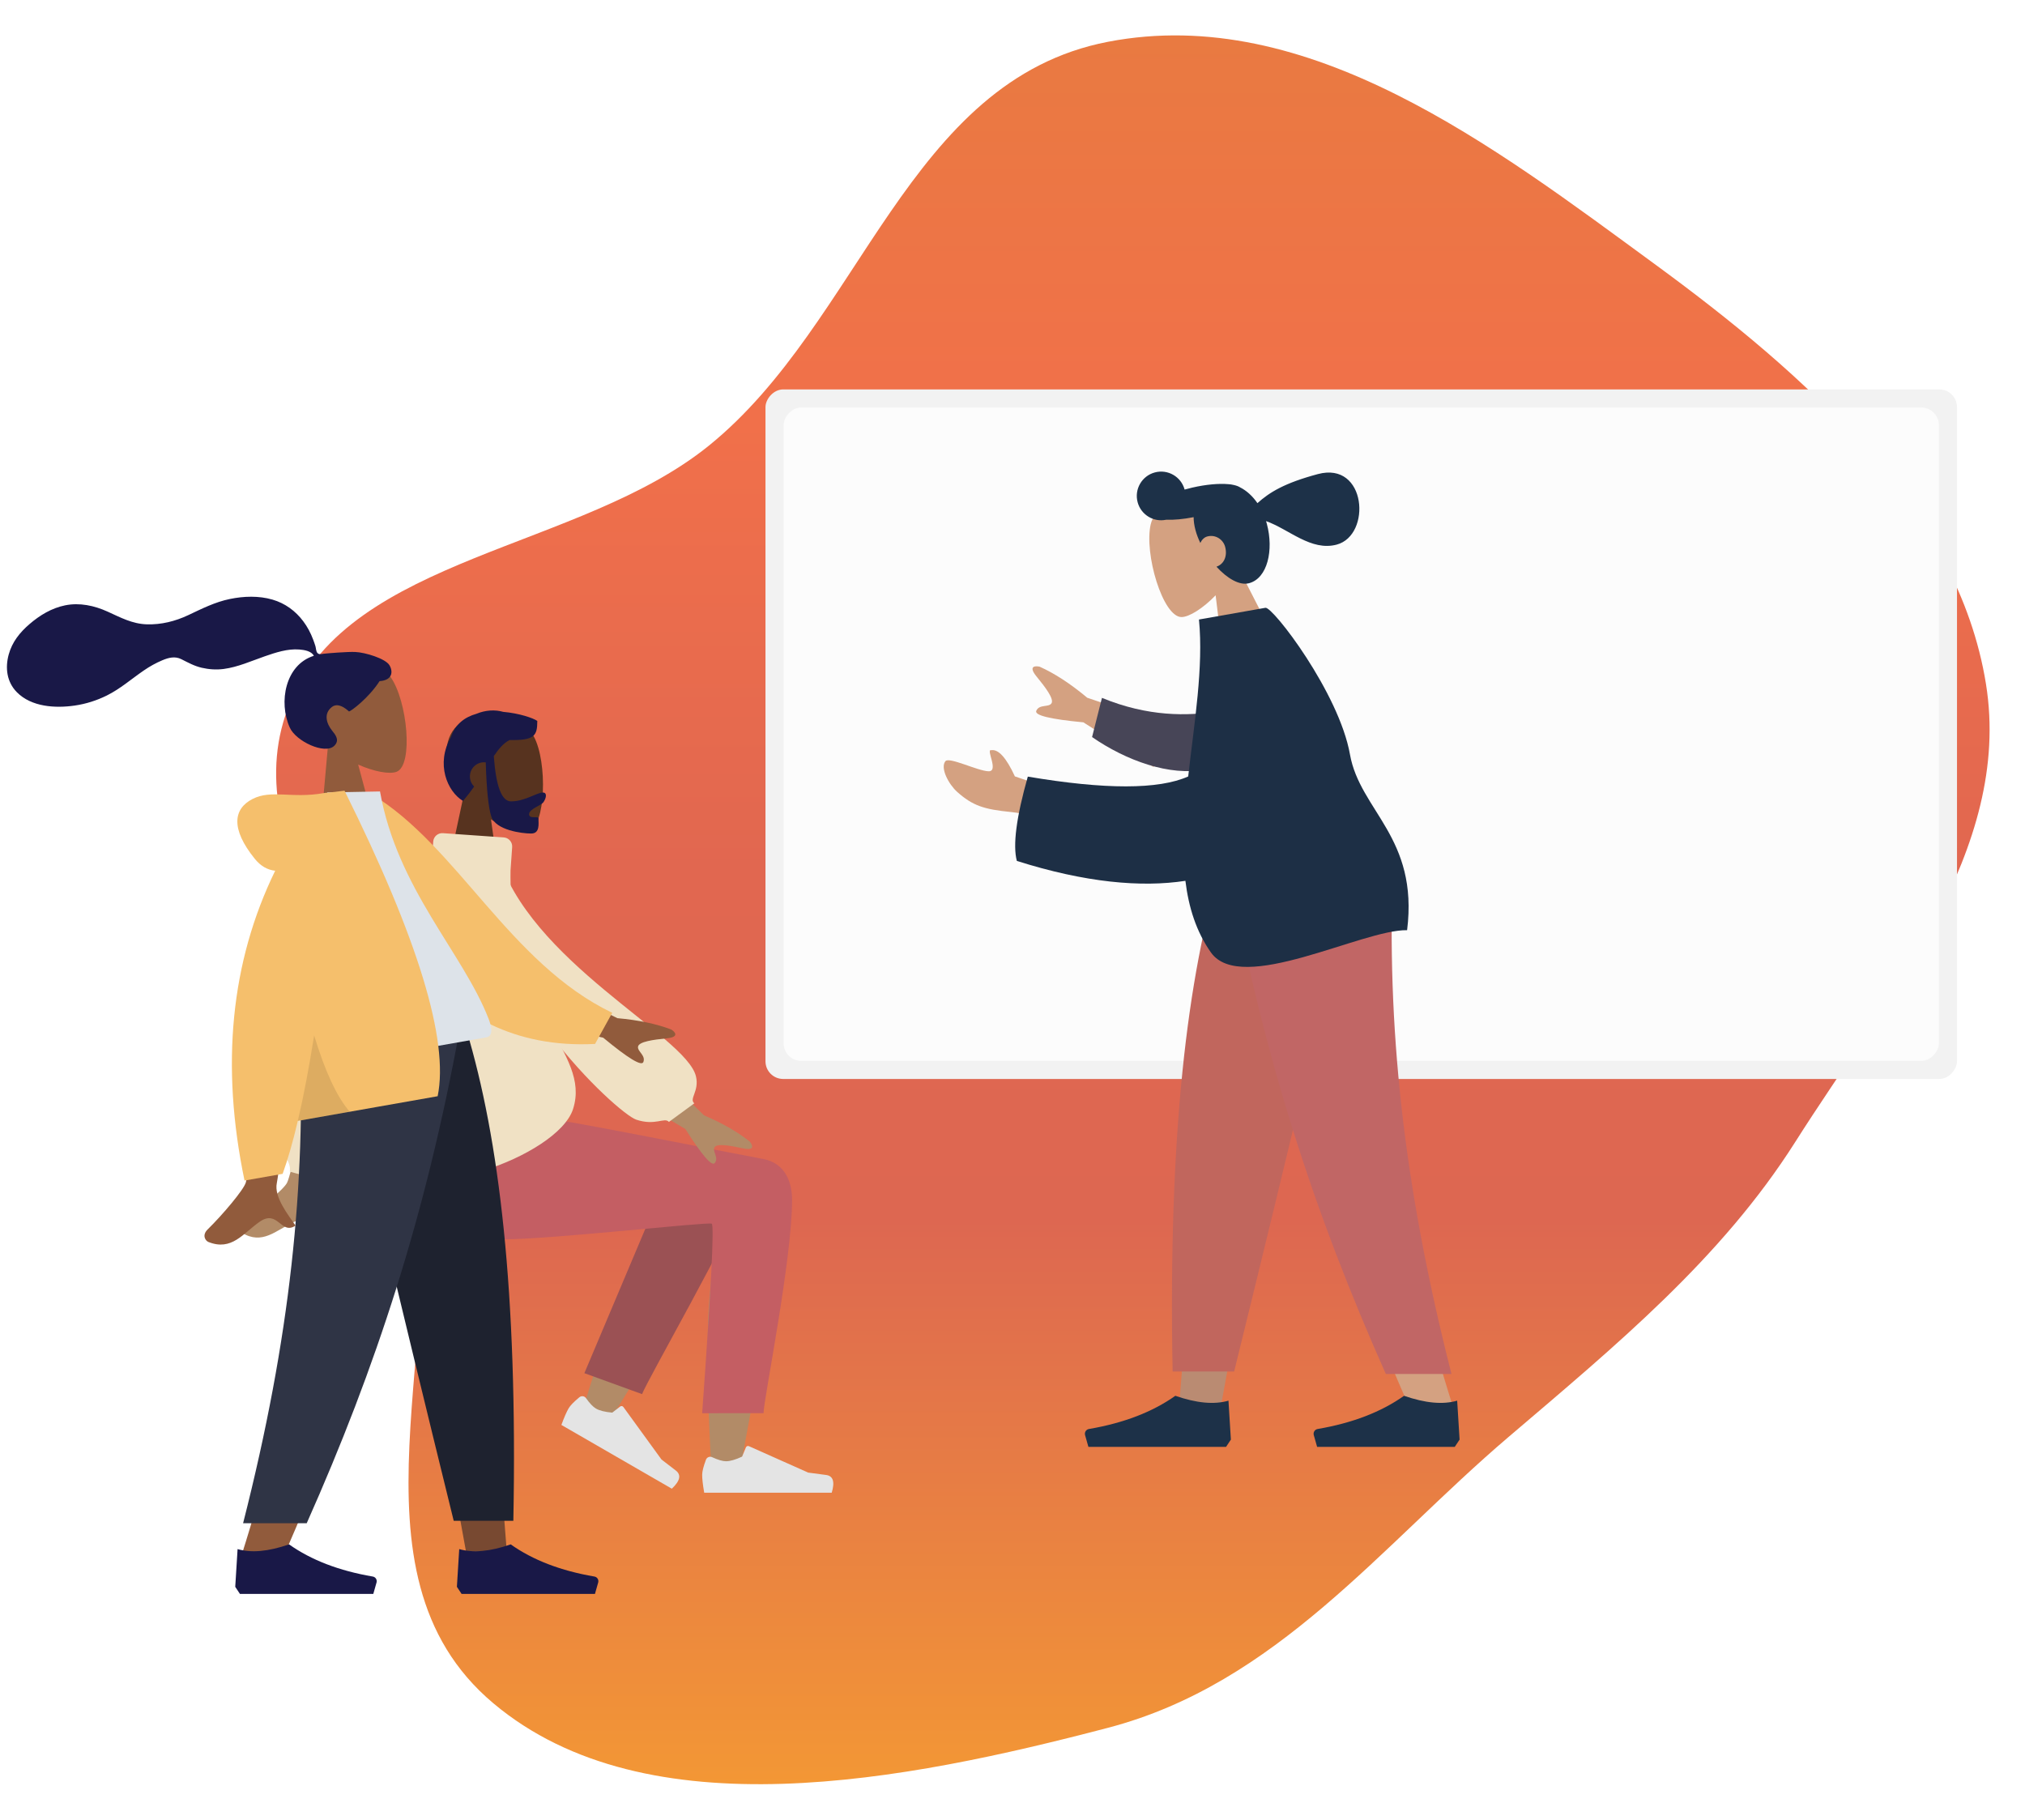 <svg width="572" height="514" viewBox="0 0 572 514" fill="none" xmlns="http://www.w3.org/2000/svg">
<g filter="url(#filter0_d)">
<path fill-rule="evenodd" clip-rule="evenodd" d="M308.993 1.799C365.553 -9.09 418.385 31.664 463.282 64.512C506.171 95.891 549.079 133.97 556.979 183.233C564.475 229.974 529.081 271.628 503.073 312.632C482.222 345.506 452.562 369.965 422.033 395.987C385.998 426.703 356.626 465.577 308.993 478.063C251.966 493.011 178.767 507.641 135.347 471.135C91.2 434.018 123.758 366.732 112.921 313.215C104.149 269.894 60.689 229.387 78.059 188.225C95.399 147.138 159.838 145.27 196.176 115.935C239.346 81.085 252.306 12.712 308.993 1.799Z" fill="url(#paint0_linear)"/>
</g>
<rect width="336.568" height="194.788" rx="5" transform="matrix(-1 0 0 1 552.793 110)" fill="#F2F2F2"/>
<rect width="326.35" height="184.569" rx="5" transform="matrix(-1 0 0 1 547.684 115.11)" fill="#FCFCFC"/>
<path fill-rule="evenodd" clip-rule="evenodd" d="M349.392 159.609C351.489 155.199 352.38 150.244 350.713 145.406C345.909 131.466 326.971 139.89 325.045 148.091C323.119 156.292 328.45 174.358 333.765 174.307C335.885 174.287 339.773 171.904 343.378 168.161L345.794 187.973L361.727 183.704L349.392 159.609Z" fill="#D4A181"/>
<path fill-rule="evenodd" clip-rule="evenodd" d="M343.609 160.086C346.601 163.349 350.099 165.472 352.829 164.741C358.014 163.351 359.843 155.431 357.846 147.978C357.776 147.716 357.701 147.457 357.622 147.202C364.115 149.496 370.33 155.782 377.588 153.838C387.462 151.192 386.047 130.226 372.251 133.922C362.87 136.436 358.621 139.04 355.186 142.129C353.809 140.127 352.115 138.589 350.305 137.682C349.847 137.38 349.206 137.146 348.416 136.981C347.928 136.862 347.437 136.791 346.946 136.769C344.311 136.531 340.671 136.84 336.754 137.744C336.022 137.913 335.309 138.096 334.617 138.292C333.626 134.638 329.865 132.472 326.205 133.453C322.539 134.435 320.363 138.204 321.346 141.87C322.296 145.416 325.851 147.567 329.401 146.817C331.568 146.898 334.261 146.662 337.164 146.089C337.167 147.205 337.333 148.428 337.691 149.765C338.008 150.945 338.473 152.162 339.054 153.369C339.475 152.468 340.174 151.767 341.013 151.542C343.362 150.913 345.514 152.407 346.064 154.458C346.761 157.061 345.763 159.347 343.609 160.086Z" fill="#1D3148"/>
<path fill-rule="evenodd" clip-rule="evenodd" d="M382.049 244.46L356.874 331.212L345.032 396.347H333.147L345.011 244.46H382.049Z" fill="#BA8B72"/>
<path fill-rule="evenodd" clip-rule="evenodd" d="M393.362 244.46C391.606 289.528 392.298 314.108 392.692 318.203C393.085 322.298 395.317 349.72 410.526 397.721H398.165C378.022 351.672 370.991 324.25 368.681 318.203C366.37 312.156 359.547 287.575 349.586 244.46H393.362Z" fill="#D4A181"/>
<path fill-rule="evenodd" clip-rule="evenodd" d="M382.59 244.46C376.041 274.312 364.715 321.963 348.612 387.412H331.229C329.945 320.234 335.406 276.02 344.865 244.46H382.59Z" fill="#C1665D"/>
<path fill-rule="evenodd" clip-rule="evenodd" d="M393.451 244.46C391.731 289.528 396.189 333.927 410 388.114H391.453C371.274 342.752 356.811 298.572 346.926 244.46H393.451Z" fill="#C16665"/>
<path fill-rule="evenodd" clip-rule="evenodd" d="M412.289 406.656L411.607 395.659C407.613 396.827 402.611 396.369 396.601 394.285C390.139 398.863 382.003 401.988 372.195 403.662C371.447 403.79 370.944 404.5 371.071 405.248C371.08 405.297 371.091 405.345 371.104 405.392L372.047 408.718H396.601H410.924L412.289 406.656Z" fill="#1D3148"/>
<path fill-rule="evenodd" clip-rule="evenodd" d="M347.686 406.656L347.003 395.659C343.01 396.827 338.008 396.369 331.998 394.285C325.536 398.863 317.4 401.988 307.592 403.662C306.844 403.79 306.341 404.5 306.468 405.248C306.477 405.297 306.488 405.345 306.501 405.392L307.444 408.718H331.998H346.321L347.686 406.656Z" fill="#1D3148"/>
<path fill-rule="evenodd" clip-rule="evenodd" d="M332.873 205.822L307.112 197.097C302.387 193.147 297.903 190.223 293.659 188.324C292.415 188.045 290.337 188.11 292.825 191.138C295.313 194.167 297.793 197.465 297.011 198.672C296.228 199.878 293.566 198.855 292.718 200.78C292.152 202.063 296.584 203.15 306.014 204.043L325.84 216.663L332.873 205.822ZM297.994 223.165L286.675 219.316C284.256 214.062 282.036 211.595 280.016 211.916C278.342 211.469 282.264 217.955 279.225 217.869C276.186 217.782 268.09 213.721 267.047 215.019C265.504 216.94 267.997 221.563 270.345 223.667C274.732 227.601 277.974 228.639 285.666 229.39C289.687 229.783 294.21 231.194 299.232 233.625L297.994 223.165Z" fill="#D4A181"/>
<path fill-rule="evenodd" clip-rule="evenodd" d="M343.81 200.941C335.566 202.305 324.286 202.502 311.268 197.134L308.478 208.199C317.967 214.79 330.484 219.373 340.364 217.343C348.15 215.744 350.48 205.574 343.81 200.941Z" fill="#474557"/>
<path fill-rule="evenodd" clip-rule="evenodd" d="M335.63 219.336C327.279 223.055 312.176 223.069 290.323 219.378C287.084 230.829 286.052 238.767 287.229 243.193C306.494 249.297 322.337 250.739 334.841 248.814C335.748 256.275 337.888 263.149 342.043 269.042C350.585 281.157 384.807 262.508 397.463 262.759C400.737 236.532 384.144 229.034 381.325 213.118C378.238 195.689 359.511 171.326 357.452 171.689L338.672 175.001C339.983 188.496 337.354 204.087 335.63 219.336Z" fill="#1D2F45"/>
<path fill-rule="evenodd" clip-rule="evenodd" d="M130.911 224.979C127.842 221.376 125.765 216.962 126.112 212.015C127.112 197.761 146.954 200.897 150.813 208.091C154.673 215.285 154.214 233.533 149.226 234.819C147.237 235.331 142.999 234.075 138.686 231.476L141.393 250.628H125.408L130.911 224.979Z" fill="#57331F"/>
<path fill-rule="evenodd" clip-rule="evenodd" d="M139.485 213.588C140.097 222.111 141.716 226.373 144.341 226.373C148.279 226.373 151.621 223.873 153.349 223.873C154.608 223.873 154.327 225.449 153.492 226.618C152.803 227.582 149.448 228.511 149.448 230.006C149.448 231.501 152.099 230.345 152.099 231.231C152.099 232.698 152.565 235.455 150.019 235.455C147.443 235.455 140.058 234.516 138.792 230.693C137.975 228.226 137.447 223.113 137.208 215.355C137.051 215.336 136.892 215.327 136.731 215.327C134.524 215.327 132.735 217.116 132.735 219.323C132.735 220.443 133.196 221.456 133.939 222.182C133.014 223.487 131.978 224.85 130.79 226.257C126.329 223.581 123.019 215.746 127.38 208.219C128.586 204.532 131.315 202.562 134.538 201.648C137.149 200.555 139.859 200.432 142.147 201.087C146.632 201.472 150.637 202.839 151.772 203.651C151.772 207.898 150.95 209.158 143.922 209.046C142.195 209.958 140.868 211.529 139.485 213.588Z" fill="#191847"/>
<path fill-rule="evenodd" clip-rule="evenodd" d="M207.892 328.901C213.152 325.743 221.978 329.801 221.972 334.319C221.954 347.835 209.618 411.539 208.974 415.566C208.33 419.594 201.431 420.657 201.029 415.58C200.39 407.5 199.202 379.532 200.39 366.586C200.881 361.242 201.409 356.153 201.929 351.613C195.457 363.302 185.446 380.038 171.898 401.821L164.542 398.461C170.318 379.431 175.054 365.997 178.75 358.158C185.079 344.736 191.014 333.241 193.511 329.193C197.44 322.824 204.279 325.046 207.892 328.901Z" fill="#B28B67"/>
<path fill-rule="evenodd" clip-rule="evenodd" d="M165.068 387.894L190.313 328.092C196.36 318.364 213.316 330.071 211.254 335.714C206.571 348.523 182.759 389.994 181.364 393.81L165.068 387.894Z" fill="#9B5154"/>
<path fill-rule="evenodd" clip-rule="evenodd" d="M163.665 394.69C162.093 395.985 161.07 397.042 160.596 397.862C160.021 398.859 159.346 400.411 158.574 402.516C159.731 403.184 170.129 409.187 189.769 420.526C192.127 418.315 192.494 416.598 190.871 415.375C189.248 414.153 187.908 413.123 186.853 412.284L176.085 397.449C175.878 397.163 175.479 397.1 175.193 397.307C175.188 397.311 175.184 397.314 175.179 397.318L172.942 399.041C170.889 398.861 169.358 398.48 168.347 397.896C167.525 397.422 166.583 396.436 165.519 394.937L165.519 394.937C165.11 394.362 164.313 394.226 163.738 394.635C163.713 394.652 163.689 394.671 163.665 394.69Z" fill="#E4E4E4"/>
<path fill-rule="evenodd" clip-rule="evenodd" d="M199.413 412.336C198.698 414.244 198.341 415.671 198.341 416.618C198.341 417.769 198.533 419.45 198.916 421.659C200.252 421.659 212.259 421.659 234.937 421.659C235.873 418.565 235.333 416.894 233.316 416.647C231.3 416.401 229.624 416.178 228.29 415.979L211.548 408.515C211.226 408.372 210.848 408.516 210.705 408.838C210.702 408.844 210.7 408.85 210.698 408.855L209.621 411.466C207.754 412.337 206.237 412.772 205.07 412.772C204.122 412.772 202.812 412.389 201.141 411.623L201.141 411.623C200.5 411.329 199.742 411.611 199.448 412.252C199.435 412.28 199.423 412.308 199.413 412.336Z" fill="#E4E4E4"/>
<path fill-rule="evenodd" clip-rule="evenodd" d="M223.74 338.912C223.74 355.879 215.683 395.457 215.678 399.193L198.341 399.206C200.879 363.892 201.778 346.044 201.041 345.664C199.934 345.093 155.664 350.084 142.387 350.084C123.241 350.084 115.321 338.01 114.678 315.645H152.605C160.328 316.471 200.608 324.595 215.567 327.388C221.971 328.584 223.74 334.238 223.74 338.912Z" fill="#C45E63"/>
<path fill-rule="evenodd" clip-rule="evenodd" d="M180.775 297.415L198.866 315.064C204.13 317.309 208.443 319.789 211.805 322.502C212.562 323.414 213.385 325.161 209.827 324.379C206.27 323.597 202.493 322.935 201.824 324.092C201.156 325.249 203.126 327.022 201.89 328.536C201.066 329.545 198.296 326.334 193.579 318.904L174.766 307.812L180.775 297.415ZM92.307 281.442L106.292 281.494C95.64 316.003 89.986 334.071 89.329 335.699C87.852 339.361 90.979 344.939 92.316 347.936C87.961 349.885 88.425 342.667 82.93 345.224C77.915 347.557 74.1 351.784 68.306 348.209C67.594 347.77 66.813 346.115 68.699 344.821C73.398 341.599 80.17 335.96 81.085 334.104C82.332 331.573 86.073 314.019 92.307 281.442Z" fill="#B28B67"/>
<path fill-rule="evenodd" clip-rule="evenodd" d="M134.921 241.772L140.443 240.825C149.143 271.577 193.841 292.539 196.585 304.034C197.591 308.25 194.557 310.381 196.125 311.666L188.946 316.92C187.731 315.502 185.137 318.096 179.72 316.282C174.303 314.467 134.921 278.185 134.921 241.772Z" fill="#F0E1C4"/>
<path fill-rule="evenodd" clip-rule="evenodd" d="M144.21 245.861C143.573 286.574 167.109 296.96 161.866 313.292C157.537 326.78 116.101 341.278 108.93 328.058C106.028 322.706 104.711 316.234 104.562 309.197C102.729 314.603 101.28 319.257 100.213 323.159C98.374 329.89 91.244 330.96 91.244 333.553L81.849 330.96C82.487 327.437 78.058 325.722 79.245 317.851C84.566 282.587 98.861 257.025 122.131 241.165L122.371 237.722C122.47 236.315 123.691 235.254 125.098 235.352L142.3 236.555C143.707 236.653 144.768 237.874 144.67 239.281L144.21 245.861Z" fill="#F0E1C4"/>
<path fill-rule="evenodd" clip-rule="evenodd" d="M92.658 210.473C89.173 207.272 86.573 203.143 86.315 198.191C85.57 183.921 105.646 184.615 110.354 191.286C115.061 197.956 116.83 216.124 112.036 218.008C110.124 218.759 105.764 218.029 101.167 215.974L106.188 234.654L90.322 236.602L92.658 210.473Z" fill="#915B3C"/>
<path fill-rule="evenodd" clip-rule="evenodd" d="M100.301 184.167C98.168 184.081 92.508 184.536 91.47 184.664C90.806 184.745 90.106 184.985 89.638 184.424C89.255 183.965 89.269 183.106 89.102 182.539C88.908 181.88 88.668 181.236 88.427 180.593C87.739 178.765 86.83 177.057 85.658 175.492C83.46 172.556 80.505 170.408 76.98 169.38C73.088 168.245 68.86 168.394 64.923 169.205C60.709 170.072 57.029 171.95 53.174 173.766C49.5 175.496 45.55 176.484 41.47 176.36C37.359 176.236 34.042 174.424 30.384 172.766C26.639 171.069 22.486 170.168 18.407 170.993C14.599 171.763 11.25 173.786 8.332 176.297C5.601 178.646 3.439 181.335 2.466 184.865C1.419 188.662 1.908 192.629 4.751 195.522C8.873 199.715 15.616 200.102 21.089 199.31C24.255 198.851 27.301 197.889 30.169 196.467C33.992 194.571 37.154 191.764 40.655 189.372C42.298 188.249 44.021 187.281 45.856 186.511C47.637 185.764 49.425 185.302 51.232 186.211C53.143 187.173 54.869 188.137 56.981 188.627C59.007 189.097 61.11 189.24 63.174 188.971C67.19 188.446 70.999 186.707 74.8 185.389C77.9 184.314 81.222 183.214 84.549 183.473C85.937 183.581 87.985 183.905 88.647 185.252C80.597 187.755 78.613 198.335 81.852 205.525C83.6 209.405 91.71 213.197 94.377 210.716C96.067 209.145 94.725 207.519 93.853 206.444C92.183 204.385 91.354 201.579 93.746 199.71C95.809 198.097 98.542 200.989 98.586 200.98C99.192 200.857 104.115 197.216 107.224 192.402C110.846 192.174 111.1 189.736 110.004 187.902C108.907 186.068 103.248 184.286 100.301 184.167Z" fill="#191847"/>
<path fill-rule="evenodd" clip-rule="evenodd" d="M95.756 291.059L120.153 375.131L131.629 438.254H143.147L131.649 291.059H95.756Z" fill="#784931"/>
<path fill-rule="evenodd" clip-rule="evenodd" d="M84.791 291.059C86.493 334.734 85.822 358.556 85.441 362.524C85.059 366.492 82.897 393.068 68.157 439.586H80.136C99.657 394.959 106.471 368.384 108.71 362.524C110.949 356.664 117.561 332.842 127.215 291.059H84.791Z" fill="#915B3C"/>
<path fill-rule="evenodd" clip-rule="evenodd" d="M95.231 291.059C101.577 319.988 112.553 366.167 128.159 429.596H145.006C146.25 364.493 140.957 321.644 131.79 291.059H95.231Z" fill="#1E222F"/>
<path fill-rule="evenodd" clip-rule="evenodd" d="M84.705 291.059C86.372 334.734 82.051 377.762 68.667 430.276H86.641C106.197 386.315 120.214 343.499 129.793 291.059H84.705Z" fill="#2F3445"/>
<path fill-rule="evenodd" clip-rule="evenodd" d="M66.449 448.245L67.11 437.588C70.98 438.72 75.828 438.276 81.652 436.256C87.915 440.692 95.799 443.721 105.304 445.343C106.03 445.467 106.517 446.155 106.393 446.881C106.385 446.928 106.375 446.974 106.362 447.02L105.448 450.243H81.652H67.771L66.449 448.245Z" fill="#191847"/>
<path fill-rule="evenodd" clip-rule="evenodd" d="M129.058 448.245L129.719 437.588C133.589 438.72 138.436 438.276 144.261 436.256C150.524 440.692 158.408 443.721 167.913 445.343C168.638 445.467 169.126 446.155 169.002 446.881C168.994 446.928 168.984 446.974 168.971 447.02L168.057 450.243H144.261H130.38L129.058 448.245Z" fill="#191847"/>
<path fill-rule="evenodd" clip-rule="evenodd" d="M150.758 275.939L174.39 287.614C180.334 288.145 185.411 289.214 189.621 290.821C190.664 291.482 192.044 292.95 188.264 293.321C184.483 293.692 180.523 294.252 180.233 295.615C179.943 296.978 182.468 298.101 181.73 300.001C181.239 301.268 177.456 298.976 170.383 293.126L148.148 288.188L150.758 275.939ZM70.518 290.634L84.234 288.271C80.588 317.085 78.576 332.388 78.196 334.178C77.341 338.207 81.563 343.37 83.48 346.206C79.359 348.996 78.528 341.499 73.348 345.12C68.62 348.424 65.468 353.457 58.869 350.834C58.058 350.512 56.956 348.954 58.659 347.284C62.902 343.123 68.835 336.105 69.439 334.033C70.262 331.208 70.622 316.741 70.518 290.634Z" fill="#915B3C"/>
<path fill-rule="evenodd" clip-rule="evenodd" d="M99.33 226.25L104.83 224.277C129.08 238.746 143.882 272.146 172.939 286.099L168.087 294.889C122.361 297.239 103.757 256.595 99.33 226.25Z" fill="#F5BF6C"/>
<path fill-rule="evenodd" clip-rule="evenodd" d="M87.172 301.886C109.914 297.876 126.643 294.926 137.358 293.037C139.651 292.633 138.635 289.397 138.009 287.785C130.783 269.175 112.182 251.021 107.342 223.57L92.466 223.852C83.888 245.22 83.928 269.66 87.172 301.886Z" fill="#DDE3E9"/>
<path fill-rule="evenodd" clip-rule="evenodd" d="M77.729 245.968C75.52 245.734 73.606 244.618 71.988 242.62C65.014 234.006 65.998 228.413 71.348 225.688C76.697 222.963 82.367 225.633 91.376 224.044C91.866 223.958 92.321 223.909 92.739 223.899L97.316 223.358C118.088 265.131 126.858 293.899 123.626 309.661L84.126 316.626C82.748 322.496 81.318 327.482 79.836 331.585L69.073 333.483C62.285 300.909 65.17 271.737 77.729 245.968Z" fill="#F5BF6C"/>
<path fill-rule="evenodd" clip-rule="evenodd" d="M88.737 292.478C91.812 302.653 95.161 309.84 98.785 314.041L84.126 316.625C85.734 309.778 87.271 301.729 88.737 292.478L88.737 292.478Z" fill="black" fill-opacity="0.1"/>
<defs>
<filter id="filter0_d" x="68" y="0" width="504" height="514" filterUnits="userSpaceOnUse" color-interpolation-filters="sRGB">
<feFlood flood-opacity="0" result="BackgroundImageFix"/>
<feColorMatrix in="SourceAlpha" type="matrix" values="0 0 0 0 0 0 0 0 0 0 0 0 0 0 0 0 0 0 127 0"/>
<feOffset dx="4" dy="10"/>
<feGaussianBlur stdDeviation="5"/>
<feColorMatrix type="matrix" values="0 0 0 0 0.867 0 0 0 0 0.404 0 0 0 0 0.318 0 0 0 0.26 0"/>
<feBlend mode="normal" in2="BackgroundImageFix" result="effect1_dropShadow"/>
<feBlend mode="normal" in="SourceGraphic" in2="effect1_dropShadow" result="shape"/>
</filter>
<linearGradient id="paint0_linear" x1="316" y1="0" x2="316" y2="494" gradientUnits="userSpaceOnUse">
<stop stop-color="#E97A41"/>
<stop offset="0.219" stop-color="#F1704A"/>
<stop offset="0.479" stop-color="#E16750"/>
<stop offset="0.677" stop-color="#DD6751"/>
<stop offset="1" stop-color="#F39735"/>
</linearGradient>
</defs>
</svg>
